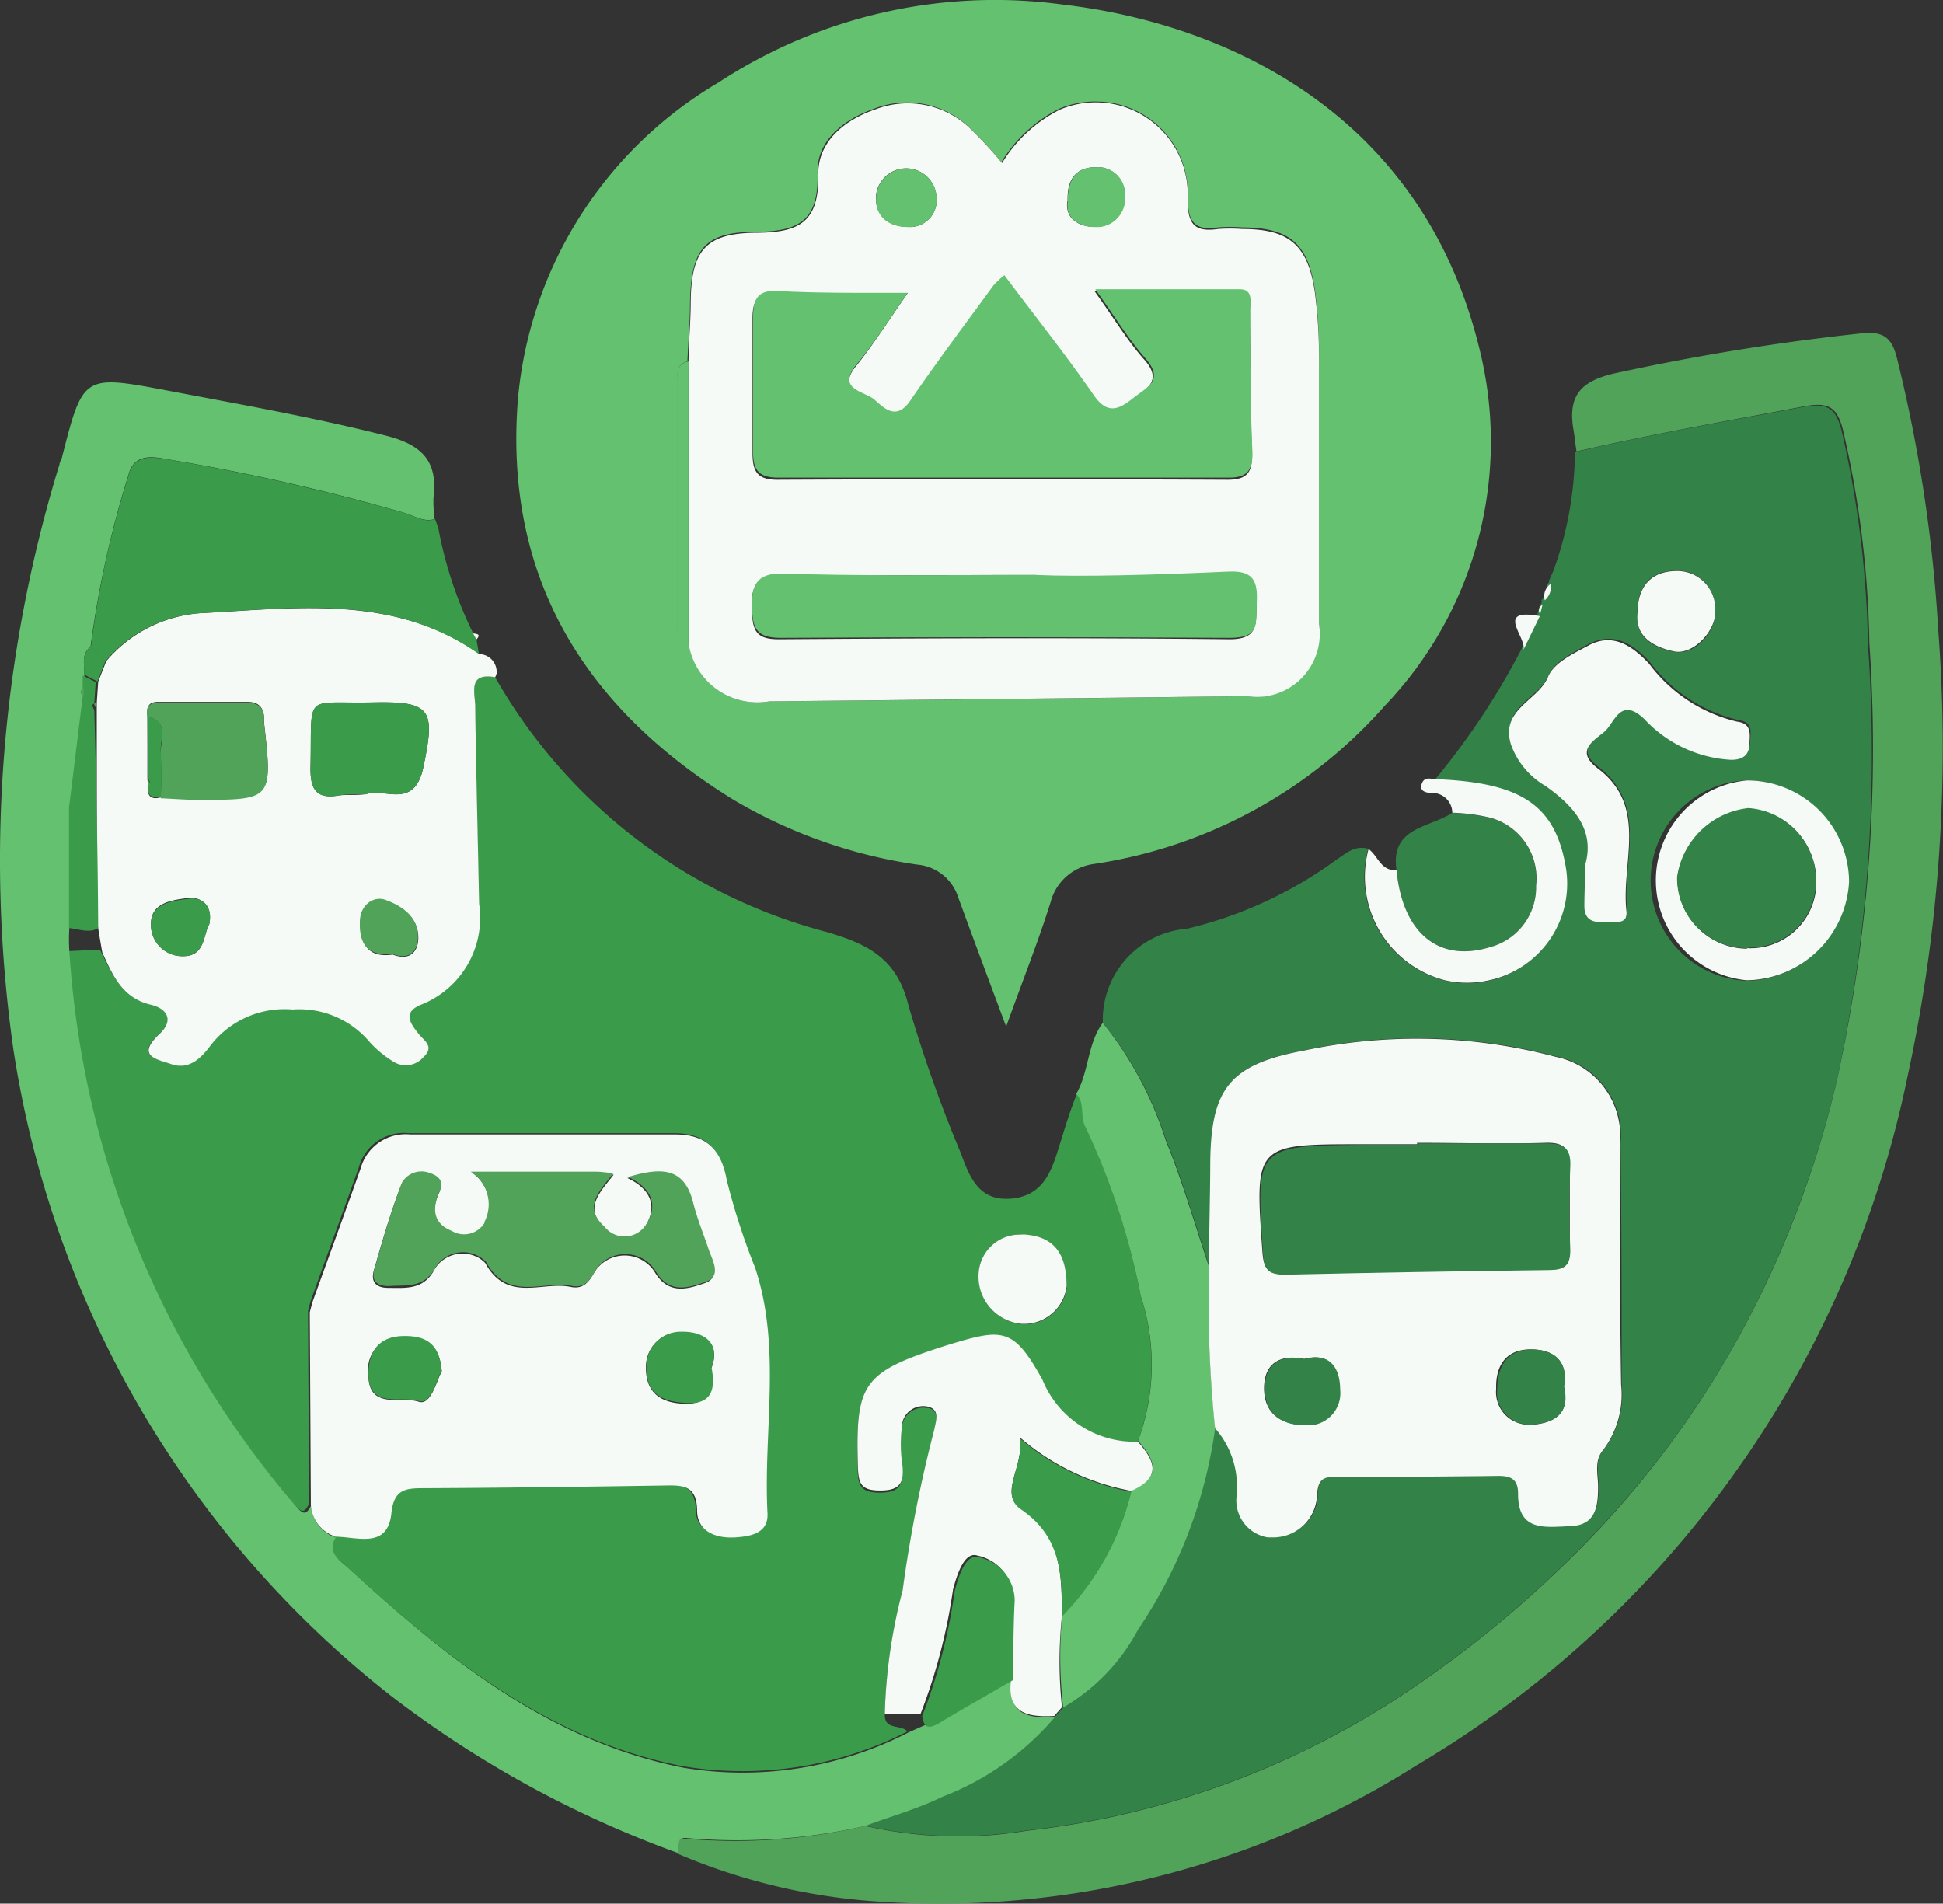 <svg xmlns="http://www.w3.org/2000/svg" viewBox="0 0 109.01 106.81"><rect x="0" y="0" width="109.01" height="106.81" fill="#333333" stroke="none"/><defs><style>.cls-1{fill:#3a9c4a;}.cls-2{fill:#338348;}.cls-3{fill:#63c170;}.cls-4{fill:#52a35a;}.cls-5{fill:#f6faf7;}</style></defs><g id="Layer_2" data-name="Layer 2"><g id="Layer_1-2" data-name="Layer 1"><g id="Group_45" data-name="Group 45"><path id="Path_11" data-name="Path 11" class="cls-1" d="M27.78,38A30.25,30.25,0,0,0,46.4,52.3c2.33.68,3.94,1.51,4.57,4.12a77.51,77.51,0,0,0,2.92,8.24c.5,1.35,1,2.77,2.88,2.59s2.28-1.74,2.71-3.11c.29-.92.56-1.84.93-2.74.55.5.21,1.24.5,1.83A40.31,40.31,0,0,1,64,72.74a12.35,12.35,0,0,1-.18,8.16,5.61,5.61,0,0,1-5.35-3.46c-1.67-3-2.23-2.88-5.48-1.89-4.63,1.44-5,2.12-4.87,6.85,0,1,.22,1.36,1.29,1.35s1.29-.48,1.2-1.42a7.91,7.91,0,0,1,0-2.33,1.2,1.2,0,0,1,1.4-1l.09,0c.66.17.4.83.31,1.3a81.2,81.2,0,0,0-1.77,9,29.45,29.45,0,0,0-1,6.93c0,.86.91.51,1.27.92a20.32,20.32,0,0,1-12.64,1.94c-7.67-1.51-13.4-6.24-18.94-11.3-.34-.32-1.14-.82-.6-1.62,1.26,0,2.94.69,3.16-1.35.14-1.3.74-1.39,1.76-1.39,4.5,0,9-.09,13.49-.15,1,0,1.86,0,1.9,1.44,0,1.15,1.08,1.53,2.16,1.47.87-.06,1.85-.24,1.79-1.36-.24-4.59.8-9.24-.69-13.76a37.86,37.86,0,0,1-1.59-4.9c-.31-1.78-1.17-2.59-2.91-2.59-5,0-9.91,0-14.87,0a2.62,2.62,0,0,0-2.8,1.92c-.89,2.51-1.81,5-2.71,7.52l-.14.54.06,10.81c-.27.54-.41.52-.86,0a52.89,52.89,0,0,1-12.69-31l1.82-.09C6.31,54.7,6.84,56,8.44,56.35c1,.23,1.33.9.49,1.67-1.36,1.24-.13,1.4.67,1.68,1,.32,1.59-.27,2.12-1a5.3,5.3,0,0,1,4.69-2.13,5.16,5.16,0,0,1,4.27,1.78A6,6,0,0,0,22,59.53a1.32,1.32,0,0,0,1.75-.25c.62-.57,0-.9-.27-1.28-.48-.61-.95-1.22.15-1.65a5.24,5.24,0,0,0,3.23-5.66c-.07-3.71-.16-7.42-.22-11.12C26.64,38.8,26.26,37.67,27.78,38ZM59.84,72.2c0-1.93-.77-2.81-2.3-2.91a2.32,2.32,0,0,0-2.62,2,2.83,2.83,0,0,0,0,.29,2.66,2.66,0,0,0,2.43,2.72,2.41,2.41,0,0,0,2.51-2.08Z"/><path id="Path_12" data-name="Path 12" class="cls-2" d="M61.87,57.37v-.19a5.14,5.14,0,0,1,4.73-5.07A23.33,23.33,0,0,0,75,48.22c.55-.36,1-.8,1.76-.6A6,6,0,0,0,81,55h0a5.53,5.53,0,0,0,6.7-4.05,5.61,5.61,0,0,0,0-2.48c-.65-3.38-2.62-4.54-7.18-4.74a41.28,41.28,0,0,0,4.81-7.25l.93-1.91,0-.12.14-.52a.19.19,0,0,0,.07-.26.93.93,0,0,0,.33-.91.14.14,0,0,0,.1-.17l0,0,.25-.56a19.91,19.91,0,0,0,1.21-6.66c4.23-1,8.51-1.73,12.77-2.53,1.39-.27,1.87.06,2.19,1.33a57.21,57.21,0,0,1,1.48,12A86.41,86.41,0,0,1,103,60.85a57.54,57.54,0,0,1-5.26,13.8,53.29,53.29,0,0,1-8.06,11.16A62.54,62.54,0,0,1,79,94.87a47.81,47.81,0,0,1-21.4,7.83,23.42,23.42,0,0,1-9.06-.27c1.44-.53,2.94-1,4.32-1.63a15.68,15.68,0,0,0,6.33-4.48l.43-.49a10.93,10.93,0,0,0,4.21-4.37,26.47,26.47,0,0,0,4.32-11.34,4.92,4.92,0,0,1,1.31,3.53A2.12,2.12,0,0,0,71,86.21l.19,0a2.44,2.44,0,0,0,2.73-2.11,1.1,1.1,0,0,0,0-.26c.07-.76.24-1,1-1,3.07,0,6.13,0,9.19-.05.71,0,1.09.17,1.09,1,0,2.15,1.6,1.85,2.93,1.81s1.57-1,1.56-2.2c0-.69-.25-1.46.29-2.07a5.15,5.15,0,0,0,1-3.68c0-4.5,0-9-.06-13.49a4.51,4.51,0,0,0-3.59-4.88,30.28,30.28,0,0,0-14.1-.36c-4.33.78-5.26,2.2-5.29,6.52,0,1.9,0,3.78-.07,5.67-.8-2.37-1.48-4.79-2.43-7.11A20.46,20.46,0,0,0,61.87,57.37Zm27.06-8.84c0,.93,0,1.58,0,2.23s.37.9,1,.87,1.45.29,1.36-.6c-.31-2.69,1.24-5.8-1.61-8-1.32-1-.19-1.6.38-2.08s.86-2,2.23-.7a7.24,7.24,0,0,0,4.82,2.29c.6,0,1-.09,1.06-.8s.2-1.23-.67-1.35a8.63,8.63,0,0,1-4.94-3.25c-.94-1-2-1.73-3.44-1-.83.46-1.92,1-2.23,1.73-.56,1.36-2.7,1.79-2.09,3.8a4.47,4.47,0,0,0,2,2.33c1.65,1.18,2.77,2.55,2.21,4.46ZM98,43.78a5.63,5.63,0,0,0,0,11.25,5.83,5.83,0,0,0,5.69-5.57A5.7,5.7,0,0,0,98,43.79Zm-6.13-9.36c-.14,1.33.86,1.92,2.06,2.15s2.39-1.19,2.3-2.34a2.13,2.13,0,0,0-2-2.21H94c-1.32,0-2.15.8-2.14,2.41Z"/><path id="Path_13" data-name="Path 13" class="cls-3" d="M56.45,57.6c-1-2.68-1.87-5-2.7-7.28a2.65,2.65,0,0,0-2.3-1.81,28.15,28.15,0,0,1-10.32-3.65c-8.41-5.19-12.91-12.59-12.06-22.6A23,23,0,0,1,40.31,4.63,28.29,28.29,0,0,1,59.66.26C69.13,1.38,80.1,6.64,83.12,20.07A21.42,21.42,0,0,1,77.69,39.6a27.08,27.08,0,0,1-16.28,8.87,2.9,2.9,0,0,0-2.47,2.16C58.24,52.86,57.38,55,56.45,57.6ZM38.63,20.27c-.75.15-.61.74-.61,1.24V35c0,.51-.09,1.08.64,1.22a3.92,3.92,0,0,0,4.52,3.13q13.4-.12,26.8-.29a3.54,3.54,0,0,0,4-3A3.38,3.38,0,0,0,74,35c0-4.9,0-9.78,0-14.68a27.84,27.84,0,0,0-.23-4.08c-.4-2.62-1.46-3.46-4.06-3.48a9,9,0,0,0-1.37,0c-1.37.2-1.7-.34-1.7-1.71a5.15,5.15,0,0,0-5-5.35,5.23,5.23,0,0,0-2.21.4,8,8,0,0,0-3.25,3,22.15,22.15,0,0,0-1.85-2,5.06,5.06,0,0,0-5.29-1c-1.7.6-3.22,1.78-3.17,3.58.06,2.7-1,3.31-3.51,3.33-2.94,0-3.61,1.07-3.65,4.1,0,1-.1,2.08-.14,3.11Z"/><path id="Path_14" data-name="Path 14" class="cls-4" d="M48.55,102.45a23.42,23.42,0,0,0,9.06.27A47.85,47.85,0,0,0,79,94.89a62.92,62.92,0,0,0,10.69-9.06,53.61,53.61,0,0,0,8.05-11.16A56.72,56.72,0,0,0,103,60.87a86.41,86.41,0,0,0,1.88-24.79,56.55,56.55,0,0,0-1.48-11.95c-.32-1.27-.8-1.6-2.19-1.33-4.26.81-8.54,1.55-12.76,2.53-.06-.38-.1-.76-.16-1.15-.38-2.11.5-2.88,2.62-3.3a128.82,128.82,0,0,1,13.65-2.19c1.14-.09,1.58.29,1.86,1.38a83.32,83.32,0,0,1,2.32,15.22A87.15,87.15,0,0,1,107,60.5,58.61,58.61,0,0,1,79.44,99.07a50.09,50.09,0,0,1-30.51,7.6A34.4,34.4,0,0,1,38,104c.06-.35-.11-.91.5-.83A32.32,32.32,0,0,0,48.55,102.45Z"/><path id="Path_15" data-name="Path 15" class="cls-3" d="M53,96.3c.1.67-.88.66-.35.34,1.36-.83,2.75-1.61,4.13-2.41-.3,2,.92,2.19,2.41,2.11a15.68,15.68,0,0,1-6.33,4.48c-1.37.67-2.88,1.09-4.32,1.63a32.34,32.34,0,0,1-10,.68c-.61-.08-.44.49-.5.84A59.72,59.72,0,0,1,22,95.2,57,57,0,0,1,.75,58.87,75.48,75.48,0,0,1,3.34,26.05c0-.12.1-.24.13-.36,1.18-4.62,1.19-4.67,5.8-3.8,4.15.79,8.31,1.52,12.41,2.56,2.07.53,2.89,1.48,2.64,3.5a6.57,6.57,0,0,0,.07,1.17c-.62.19-1.15-.18-1.68-.34a117.39,117.39,0,0,0-13.24-3c-.85-.16-1.94-.38-2.26.86a57,57,0,0,0-2.13,9.65c-.55.43-.32,1-.35,1.58l0,.75c-.24.14-.25.29,0,.43L3.9,45.28c0,.23,0,1.87,0,2.74v3.92a10,10,0,0,0,0,1.55,52.82,52.82,0,0,0,12.69,31c.43.5.57.52.86,0a2.06,2.06,0,0,0,1.39,1.78c-.54.8.26,1.31.6,1.62,5.54,5.06,11.27,9.8,18.94,11.3A20.33,20.33,0,0,0,51,97.19"/><path id="Path_16" data-name="Path 16" class="cls-5" d="M27.78,38c-1.52-.28-1.14.83-1.12,1.58.05,3.71.15,7.42.22,11.12a5.24,5.24,0,0,1-3.23,5.66c-1.1.44-.63,1.05-.15,1.66.29.37.89.7.27,1.28a1.31,1.31,0,0,1-1.75.24,6,6,0,0,1-1.33-1.13,5.15,5.15,0,0,0-4.27-1.77,5.25,5.25,0,0,0-4.69,2.13c-.53.68-1.17,1.26-2.12.94-.8-.28-2-.43-.68-1.68.84-.77.47-1.44-.48-1.66-1.6-.38-2.13-1.65-2.71-2.93-.11-.61-.21-1.23-.31-1.84l0-11.78v-.38l.08-1.19.45-1.15a7.63,7.63,0,0,1,5.58-2.71c5.28-.29,10.64-1,15.37,2.31a1,1,0,0,1,.95,1.1A1.18,1.18,0,0,1,27.78,38ZM8.3,44.12c-.05.53.16.77.72.62.71,0,1.42.09,2.13.09,4.14,0,4.14,0,3.67-4.25v-.2c0-.63-.26-1-.92-1H8.85c-.53,0-.64.32-.58.77l0,3.52Zm12.25.44c.94-.4,2.69.92,3.2-1.5.68-3.24.48-3.72-2.79-3.65-4,.09-3.44-.65-3.54,3.7,0,1.16.31,1.73,1.55,1.53.45-.07.91,0,1.58-.08Zm1.48,9c1,.39,1.44-.21,1.44-.94,0-1.19-1-1.81-1.89-2.12-.6-.2-1.33.3-1.37,1.25,0,1.33.53,2,1.83,1.81ZM11.74,51.86c.24-1.21-.63-1.54-1.14-1.48-.86.11-2.15.23-2.13,1.47a1.76,1.76,0,0,0,1.73,1.8h.1c1.22,0,1.11-1.25,1.44-1.79Z"/><path id="Path_17" data-name="Path 17" class="cls-1" d="M26.87,36.7c-4.74-3.34-10.09-2.61-15.37-2.31A7.63,7.63,0,0,0,5.92,37.1l-.82-.8a55.66,55.66,0,0,1,2.12-9.64c.32-1.25,1.42-1,2.27-.87a122.29,122.29,0,0,1,13.23,3c.55.17,1.07.54,1.69.34v0l.18.49a22.72,22.72,0,0,0,1.95,5.9l.19.34Z"/><path id="Path_18" data-name="Path 18" class="cls-3" d="M61.87,57.39A20.41,20.41,0,0,1,65.41,64c.94,2.3,1.63,4.73,2.43,7.1a67.74,67.74,0,0,0,.34,9,26.61,26.61,0,0,1-4.33,11.34,11,11,0,0,1-4.2,4.37,24.72,24.72,0,0,1-.06-5.16,15,15,0,0,0,3.89-7.05c1.75-.7,1.32-1.69.37-2.76A12.26,12.26,0,0,0,64,72.72a40.38,40.38,0,0,0-3.12-9.52c-.29-.59,0-1.32-.5-1.82C61.1,60.14,61,58.57,61.87,57.39Z"/><path id="Path_19" data-name="Path 19" class="cls-2" d="M78.35,48.82c-.36-2.43,1.85-2.36,3.12-3.21a10.69,10.69,0,0,1,2.11.27,3.52,3.52,0,0,1,2.59,3.84,3.44,3.44,0,0,1-2.57,3.43C80.71,54,78.68,52.34,78.35,48.82Z"/><path id="Path_20" data-name="Path 20" class="cls-5" d="M78.35,48.81c.33,3.53,2.36,5.22,5.26,4.33a3.47,3.47,0,0,0,2.57-3.44,3.53,3.53,0,0,0-2.6-3.83,10.59,10.59,0,0,0-2.1-.27,1.12,1.12,0,0,0-1.13-1.11h0c-.31,0-.74-.07-.58-.52s.56-.23.87-.25c4.56.2,6.53,1.36,7.17,4.73A5.55,5.55,0,0,1,83.55,55a5.61,5.61,0,0,1-2.48,0,6,6,0,0,1-4.3-7.32v-.05C77.31,48,77.47,48.9,78.35,48.81Z"/><path id="Path_21" data-name="Path 21" class="cls-5" d="M86.39,34.57l-.93,1.91C85.73,35.83,83.77,34.08,86.39,34.57Z"/><path id="Path_22" data-name="Path 22" class="cls-5" d="M87,32.76a1,1,0,0,1-.33.92A.83.83,0,0,1,87,32.76Z"/><path id="Path_23" data-name="Path 23" class="cls-5" d="M26.73,35.88l-.19-.34C26.77,35.56,27,35.59,26.73,35.88Z"/><path id="Path_24" data-name="Path 24" class="cls-5" d="M86.54,33.94l-.13.51a.33.33,0,0,1,.08-.48S86.52,33.94,86.54,33.94Z"/><path id="Path_25" data-name="Path 25" class="cls-5" d="M87.26,32l-.24.56Z"/><path id="Path_26" data-name="Path 26" class="cls-3" d="M24.58,29.63l-.18-.48Z"/><path id="Path_27" data-name="Path 27" class="cls-5" d="M18.83,86.22a2,2,0,0,1-1.39-1.78l-.06-10.81.14-.54c.9-2.51,1.82-5,2.71-7.52A2.62,2.62,0,0,1,23,63.65c5,0,9.91,0,14.86,0,1.75,0,2.6.81,2.92,2.59a37.86,37.86,0,0,0,1.59,4.9c1.49,4.52.45,9.17.69,13.76.06,1.12-.92,1.3-1.79,1.36-1.08.07-2.13-.31-2.16-1.47,0-1.5-.86-1.46-1.9-1.44-4.5.07-9,.13-13.49.15-1,0-1.62.09-1.76,1.39C21.76,86.91,20.09,86.24,18.83,86.22Zm7.58-20.47a2.19,2.19,0,0,1,.78,2.89,1.35,1.35,0,0,1-1.83.54l-.05,0c-1.07-.43-1.11-1.3-.67-2.26.25-.58-.12-.87-.58-1a1.23,1.23,0,0,0-1.53.52c-.62,1.57-1.08,3.2-1.55,4.82-.19.63.09,1,.8,1,1,0,2,.14,2.63-1.09a1.84,1.84,0,0,1,2.52-.55,2.17,2.17,0,0,1,.29.24c1.25,2.27,3.21,1,4.82,1.35.58.11.91-.15,1.23-.69a2,2,0,0,1,3.51-.07c.79,1.24,1.89.84,2.77.54s.38-1.2.16-1.85c-.29-.87-.64-1.71-.86-2.6-.5-2-1.8-2-3.65-1.44,1.46.68,1.63,1.73,1,2.7a1.42,1.42,0,0,1-2,.35,2,2,0,0,1-.26-.24c-1.22-1.11-.29-2,.49-3-.43,0-.73-.09-1-.09-2.32,0-4.66,0-7,0Zm13.51,11c.55-1.44-.53-2-1.68-2a1.93,1.93,0,0,0-2,1.9v.11c0,1.51,1,2,2.27,2s1.62-.77,1.38-2ZM24.79,77c-.11-1.64-1-2-2.17-2a1.85,1.85,0,0,0-1.95,2.14c0,2,1.89,1.18,2.83,1.51.68.22,1-1.2,1.28-1.69Z"/><path id="Path_28" data-name="Path 28" class="cls-5" d="M63.84,80.89c.94,1.06,1.37,2-.37,2.76a13.07,13.07,0,0,1-6.25-3c.25,1.66-1.22,3.17.08,4,2.3,1.54,2.25,3.7,2.28,6a24.53,24.53,0,0,0,0,5.14l-.43.49c-1.49.08-2.72-.14-2.41-2.11,0-1.49,0-3,.1-4.48a2.51,2.51,0,0,0-2-2.41c-.72-.24-1.13,1-1.37,1.9a31.8,31.8,0,0,1-1.83,7h-2a30.08,30.08,0,0,1,1-6.94,76.7,76.7,0,0,1,1.77-9c.09-.48.35-1.13-.32-1.31a1.2,1.2,0,0,0-1.46.87.19.19,0,0,0,0,.08,7.58,7.58,0,0,0,0,2.33c.09.94-.09,1.41-1.21,1.42s-1.26-.38-1.29-1.36C48,77.64,48.36,77,53,75.52c3.25-1,3.82-1.1,5.48,1.88A5.59,5.59,0,0,0,63.84,80.89Z"/><path id="Path_29" data-name="Path 29" class="cls-5" d="M59.84,72.2a2.41,2.41,0,0,1-2.51,2.08,2.66,2.66,0,0,1-2.43-2.72,2.31,2.31,0,0,1,2.35-2.29,1.32,1.32,0,0,1,.28,0C59.07,69.39,59.86,70.27,59.84,72.2Z"/><path id="Path_30" data-name="Path 30" class="cls-3" d="M17.52,73.08l-.14.55Z"/><path id="Path_31" data-name="Path 31" class="cls-5" d="M68.17,80.14a69.39,69.39,0,0,1-.34-9c0-1.89.06-3.78.07-5.67,0-4.32,1-5.74,5.29-6.53a30.41,30.41,0,0,1,14.1.36,4.52,4.52,0,0,1,3.59,4.88c0,4.5,0,9,.07,13.49a5.19,5.19,0,0,1-1,3.68c-.53.61-.29,1.38-.29,2.07,0,1.15-.15,2.16-1.56,2.21s-2.94.33-2.93-1.82c0-.8-.38-1-1.09-1q-4.59.06-9.19.05c-.76,0-.93.26-1,1a2.45,2.45,0,0,1-2.49,2.4l-.27,0a2.1,2.1,0,0,1-1.74-2.41l0-.19A4.89,4.89,0,0,0,68.17,80.14Zm11.34-16v.06H76.39c-6,0-6,0-5.56,6.07.07.91.31,1.24,1.25,1.22q7.42-.18,14.84-.26c.81,0,1.19-.23,1.15-1.11,0-1.57,0-3.13,0-4.69,0-1-.33-1.34-1.35-1.31-2.41.07-4.82,0-7.23,0Zm8.23,13.64c.25-1.35-.5-2.09-1.91-2.07s-1.93,1-1.89,2.22a1.83,1.83,0,0,0,1.67,2,1.76,1.76,0,0,0,.46,0c1-.1,2.05-.52,1.67-2.13ZM73.19,76.25c-1.31-.28-2.25.19-2.27,1.6s.9,2.1,2.29,2.1a1.81,1.81,0,0,0,1.94-1.68,1.5,1.5,0,0,0,0-.3c0-1.07-.43-2.14-2-1.72Z"/><path id="Path_32" data-name="Path 32" class="cls-5" d="M88.93,48.54c.56-1.91-.56-3.27-2.22-4.44a4.41,4.41,0,0,1-1.94-2.33c-.61-2,1.53-2.44,2.09-3.81.31-.76,1.39-1.28,2.22-1.72,1.4-.78,2.5,0,3.44,1a8.63,8.63,0,0,0,4.94,3.25c.87.11.71.76.68,1.35s-.47.81-1.06.79a7.16,7.16,0,0,1-4.82-2.28c-1.36-1.3-1.67.21-2.24.7s-1.7,1.07-.37,2.07c2.85,2.15,1.29,5.27,1.6,8,.1.87-.83.55-1.36.6s-1-.13-1-.87S88.93,49.47,88.93,48.54Z"/><path id="Path_33" data-name="Path 33" class="cls-5" d="M98,43.79a5.72,5.72,0,0,1,5.74,5.68A5.84,5.84,0,0,1,98,55,5.63,5.63,0,0,1,98,43.79Zm0,9.41a3.7,3.7,0,0,0,3.9-3.5.91.91,0,0,0,0-.17,4.08,4.08,0,0,0-3.79-4.16,4.57,4.57,0,0,0-4,3.86,3.94,3.94,0,0,0,3.92,4h0Z"/><path id="Path_34" data-name="Path 34" class="cls-5" d="M91.87,34.43c0-1.6.83-2.37,2.14-2.39a2.13,2.13,0,0,1,2.22,2,.49.49,0,0,1,0,.17c.1,1.15-1.23,2.56-2.3,2.34S91.73,35.77,91.87,34.43Z"/><path id="Path_35" data-name="Path 35" class="cls-5" d="M38.63,20.28c0-1,.11-2.08.12-3.12,0-3,.71-4.07,3.65-4.1,2.5,0,3.57-.63,3.51-3.33,0-1.8,1.48-3,3.17-3.58a5.06,5.06,0,0,1,5.29,1,23.55,23.55,0,0,1,1.85,2,8,8,0,0,1,3.25-3,5.16,5.16,0,0,1,7.16,5c0,1.37.33,1.9,1.7,1.7a9,9,0,0,1,1.37,0c2.59,0,3.66.87,4.06,3.48A27.89,27.89,0,0,1,74,20.32c0,4.9,0,9.78,0,14.67a3.55,3.55,0,0,1-2.92,4.07,3.45,3.45,0,0,1-1.11,0q-13.39.16-26.8.29a3.91,3.91,0,0,1-4.52-3.13Q38.64,28.27,38.63,20.28Zm12.3-3.84H43.44c-1.11,0-1.23.66-1.22,1.54,0,2.48,0,5,0,7.43,0,1.05.27,1.52,1.42,1.51q12.61-.06,25.23,0c1,0,1.39-.34,1.37-1.36-.08-2.67-.08-5.34-.13-8,0-.49.18-1.2-.59-1.22-2.61,0-5.22,0-8.11,0,1.12,1.56,1.85,2.79,2.79,3.84,1.11,1.25,0,1.68-.67,2.26s-1.44,1-2.22-.18c-1.57-2.28-3.3-4.45-5-6.71a4.68,4.68,0,0,0-.61.57c-1.57,2.15-3.17,4.27-4.67,6.47-.77,1.13-1.47.51-2-.05s-2.13-.61-1-2C49,19.34,49.79,18.07,50.93,16.44Zm7.21,15.82c-5.91,0-10.09.05-14.26,0-1.44,0-1.73.58-1.7,1.86s.22,1.77,1.59,1.75c8.41-.06,16.82-.09,25.23,0,1.7,0,1.44-1,1.5-2s-.19-1.78-1.6-1.71c-4.15.2-8.32.29-10.75.18ZM52.54,11.2a1.7,1.7,0,0,0-3.4-.11c0,1.05.72,1.62,1.77,1.64a1.49,1.49,0,0,0,1.63-1.34,1.15,1.15,0,0,0,0-.19Zm7.34.09c-.14,1,.69,1.44,1.52,1.44a1.6,1.6,0,0,0,1.7-1.5,1,1,0,0,0,0-.24,1.52,1.52,0,0,0-1.43-1.61H61.5c-1.08,0-1.66.62-1.6,1.92Z"/><path id="Path_36" data-name="Path 36" class="cls-3" d="M38.63,20.28l0,16c-.73-.13-.64-.71-.64-1.22V21.51C38,21,37.89,20.42,38.63,20.28Z"/><path id="Path_37" data-name="Path 37" class="cls-1" d="M51.74,96.28a31,31,0,0,0,1.82-7c.24-.93.65-2.14,1.37-1.9a2.5,2.5,0,0,1,2,2.41c-.08,1.49-.07,3-.1,4.48-1.37.8-2.77,1.58-4.13,2.41C52.13,97,51.84,97,51.74,96.28Z"/><path id="Path_38" data-name="Path 38" class="cls-1" d="M5.51,52.07c-.47.31-1.09.06-1.64,0,0-1.3,0-2.73,0-4,0-.87,0-2.51,0-2.74.26-2.08.51-4.16.77-6.25v-.43l0-.75.73.37-.08,1.19s-.12.09-.12.11a1.59,1.59,0,0,0,.12.27C5.4,43.72,5.49,48.16,5.51,52.07Z"/><path id="Path_39" data-name="Path 39" class="cls-1" d="M5.47,38.24l-.73-.38c0-.54-.2-1.15.36-1.58l.82.8Z"/><path id="Path_40" data-name="Path 40" class="cls-4" d="M4.7,38.62v.43C4.45,38.9,4.46,38.75,4.7,38.62Z"/><path id="Path_41" data-name="Path 41" class="cls-4" d="M8.26,40.2c-.07-.45.05-.77.58-.77H13.9c.65,0,.93.33.92,1a.67.67,0,0,0,0,.2c.47,4.24.47,4.25-3.68,4.25-.71,0-1.42-.06-2.13-.09a20.69,20.69,0,0,0,0-2.49C9,41.53,9.53,40.5,8.26,40.2Z"/><path id="Path_42" data-name="Path 42" class="cls-1" d="M20.55,44.56c-.68,0-1.14,0-1.58.08-1.24.21-1.57-.38-1.55-1.53.1-4.35-.49-3.61,3.53-3.7,3.28-.07,3.48.41,2.8,3.65C23.24,45.48,21.49,44.16,20.55,44.56Z"/><path id="Path_43" data-name="Path 43" class="cls-4" d="M22,53.52c-1.3.14-1.86-.47-1.81-1.8,0-.95.77-1.44,1.37-1.25.9.31,1.92.92,1.89,2.12C23.45,53.32,23,53.92,22,53.52Z"/><path id="Path_44" data-name="Path 44" class="cls-1" d="M11.74,51.86c-.33.54-.22,1.75-1.44,1.79A1.76,1.76,0,0,1,8.47,52a.2.2,0,0,1,0-.11c0-1.24,1.25-1.36,2.13-1.46C11.11,50.32,12,50.65,11.74,51.86Z"/><path id="Path_45" data-name="Path 45" class="cls-1" d="M8.27,40.2c1.27.29.68,1.33.75,2a20.69,20.69,0,0,1,0,2.49c-.55.15-.76-.09-.72-.63,0,0,.13-.09.13-.11a1.51,1.51,0,0,0-.13-.29Z"/><path id="Path_46" data-name="Path 46" class="cls-4" d="M5.4,39.8c0-.09-.08-.18-.11-.27s.07-.07.11-.1Z"/><path id="Path_47" data-name="Path 47" class="cls-4" d="M8.3,43.72a1.39,1.39,0,0,1,.12.28s-.08.08-.12.12Z"/><path id="Path_48" data-name="Path 48" class="cls-1" d="M59.58,90.7c0-2.27,0-4.43-2.28-6-1.3-.87.17-2.39-.08-4a13.11,13.11,0,0,0,6.25,3A15.09,15.09,0,0,1,59.58,90.7Z"/><path id="Path_49" data-name="Path 49" class="cls-4" d="M26.41,65.74h7c.31,0,.62.05,1,.09-.77,1-1.73,1.88-.49,3A1.42,1.42,0,0,0,36,69a1.55,1.55,0,0,0,.24-.27c.64-1,.47-2-1-2.69,1.85-.55,3.15-.56,3.65,1.44.22.88.57,1.73.86,2.59.22.66.77,1.53-.16,1.85s-2,.7-2.77-.54a2,2,0,0,0-2.68-.78,1.92,1.92,0,0,0-.83.86c-.32.54-.65.8-1.23.69-1.61-.32-3.57.92-4.82-1.36a1.82,1.82,0,0,0-2.57,0,2.17,2.17,0,0,0-.24.29c-.65,1.23-1.62,1-2.64,1.08-.71,0-1-.34-.79-1,.47-1.62.93-3.25,1.54-4.82a1.27,1.27,0,0,1,1.54-.53c.47.15.84.45.57,1-.43,1-.39,1.82.67,2.25a1.34,1.34,0,0,0,1.85-.46l0-.06A2.17,2.17,0,0,0,26.41,65.74Z"/><path id="Path_50" data-name="Path 50" class="cls-1" d="M39.92,76.72c.24,1.26,0,2.07-1.38,2s-2.29-.5-2.27-2a1.93,1.93,0,0,1,1.86-2h.11C39.39,74.7,40.47,75.27,39.92,76.72Z"/><path id="Path_51" data-name="Path 51" class="cls-1" d="M24.78,76.93c-.29.49-.6,1.91-1.28,1.68-.94-.33-2.81.5-2.83-1.51,0-1.23.54-2.11,1.95-2.14C23.8,74.94,24.67,75.3,24.78,76.93Z"/><path id="Path_52" data-name="Path 52" class="cls-2" d="M79.51,64.15c2.41,0,4.82,0,7.23,0,1,0,1.41.27,1.36,1.31-.07,1.56-.07,3.12,0,4.69,0,.88-.35,1.1-1.16,1.11q-7.41.09-14.83.26c-1,0-1.19-.31-1.25-1.22-.4-6-.42-6,5.55-6.07h3.12Z"/><path id="Path_53" data-name="Path 53" class="cls-2" d="M87.75,77.79c.38,1.61-.63,2-1.68,2.13A1.85,1.85,0,0,1,84,78.4a2.26,2.26,0,0,1,0-.45c0-1.25.53-2.21,1.89-2.23S88,76.45,87.75,77.79Z"/><path id="Path_54" data-name="Path 54" class="cls-2" d="M73.19,76.26c1.53-.43,2,.64,2,1.71a1.81,1.81,0,0,1-1.64,2h-.3c-1.39,0-2.31-.69-2.29-2.1S71.88,76,73.19,76.26Z"/><path id="Path_55" data-name="Path 55" class="cls-2" d="M98,53.2a3.93,3.93,0,0,1-3.91-4,4.55,4.55,0,0,1,4-3.86,4.07,4.07,0,0,1,3.79,4.15,3.7,3.7,0,0,1-3.73,3.68Z"/><path id="Path_56" data-name="Path 56" class="cls-3" d="M50.93,16.43c-1.15,1.63-1.92,2.9-2.86,4-1.18,1.44.45,1.51,1,2s1.23,1.18,2,.05c1.5-2.19,3.1-4.32,4.67-6.47a5.49,5.49,0,0,1,.61-.57c1.69,2.26,3.42,4.43,5,6.71.78,1.15,1.44.81,2.22.19s1.79-1,.67-2.26c-.94-1.06-1.67-2.29-2.79-3.85,2.88,0,5.5,0,8.11,0,.77,0,.58.72.59,1.21,0,2.67,0,5.35.12,8,0,1-.35,1.37-1.37,1.36q-12.6,0-25.22,0c-1.15,0-1.44-.45-1.43-1.51,0-2.47,0-4.95,0-7.43,0-.88.12-1.55,1.23-1.54C45.77,16.45,48.1,16.43,50.93,16.43Z"/><path id="Path_57" data-name="Path 57" class="cls-3" d="M58.15,32.26c2.43.11,6.6,0,10.76-.19,1.41-.07,1.66.53,1.6,1.72s.2,2-1.5,2q-12.62-.07-25.23,0c-1.37,0-1.57-.58-1.59-1.76s.25-1.88,1.7-1.85C48.07,32.32,52.24,32.26,58.15,32.26Z"/><path id="Path_58" data-name="Path 58" class="cls-3" d="M52.55,11.2a1.5,1.5,0,0,1-1.45,1.54h-.18c-1.05,0-1.82-.59-1.77-1.64a1.7,1.7,0,1,1,3.4.11Z"/><path id="Path_59" data-name="Path 59" class="cls-3" d="M59.9,11.3c0-1.31.53-1.94,1.62-1.92a1.52,1.52,0,0,1,1.6,1.43V11a1.6,1.6,0,0,1-1.46,1.74h-.24C60.58,12.74,59.75,12.26,59.9,11.3Z"/></g></g></g></svg>